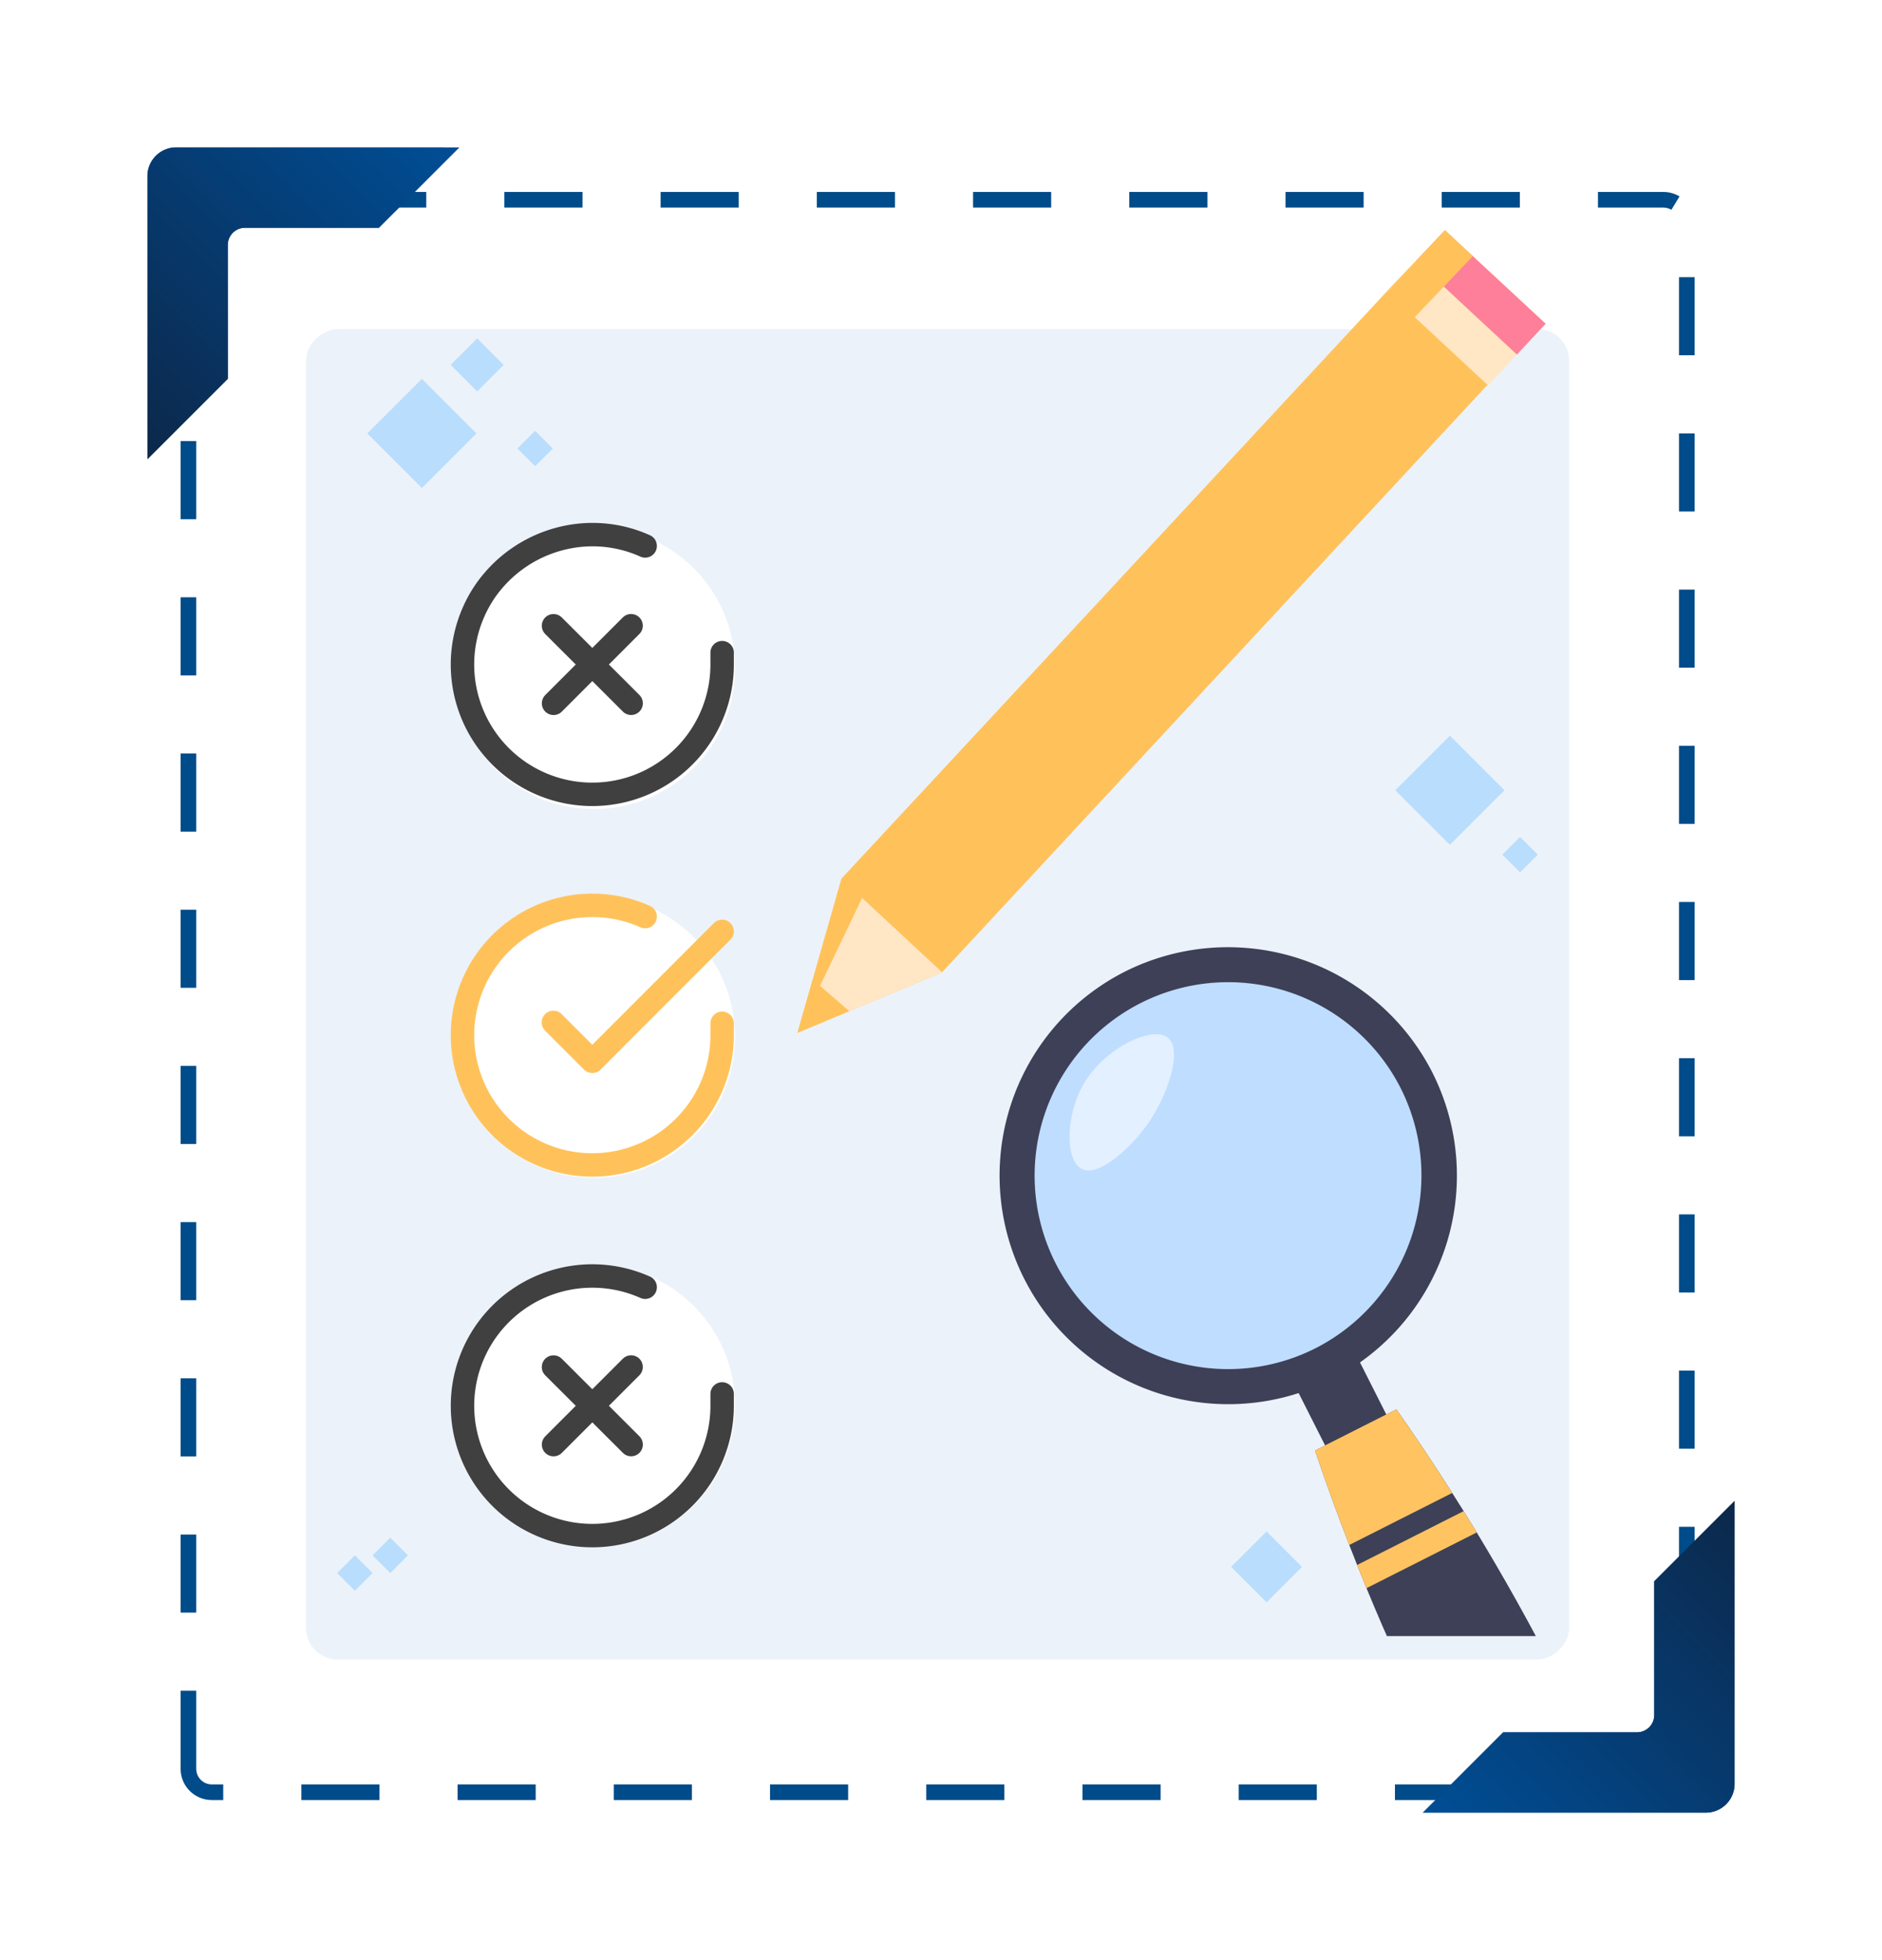 <svg xmlns="http://www.w3.org/2000/svg" xmlns:xlink="http://www.w3.org/1999/xlink" width="240.934" height="250.963" viewBox="0 0 240.934 250.963">
  <defs>
    <filter id="Rectángulo_40210" x="30.188" y="33.152" width="179.681" height="188.332" filterUnits="userSpaceOnUse">
      <feOffset dy="3" input="SourceAlpha"/>
      <feGaussianBlur stdDeviation="3" result="blur"/>
      <feFlood flood-opacity="0.161"/>
      <feComposite operator="in" in2="blur"/>
      <feComposite in="SourceGraphic"/>
    </filter>
    <filter id="Rectángulo_40211" x="14.116" y="15.583" width="211.826" height="223.902" filterUnits="userSpaceOnUse">
      <feOffset dy="3" input="SourceAlpha"/>
      <feGaussianBlur stdDeviation="3" result="blur-2"/>
      <feFlood flood-opacity="0.161"/>
      <feComposite operator="in" in2="blur-2"/>
      <feComposite in="SourceGraphic"/>
    </filter>
    <linearGradient id="linear-gradient" x1="0.5" x2="0.5" y2="1" gradientUnits="objectBoundingBox">
      <stop offset="0" stop-color="#004e96"/>
      <stop offset="1" stop-color="#0c284a"/>
    </linearGradient>
    <clipPath id="clip-path">
      <rect id="Rectángulo_40778" data-name="Rectángulo 40778" width="170.332" height="161.681" rx="4" transform="translate(253.418 740.231) rotate(-90)" fill="#ecf2f9"/>
    </clipPath>
  </defs>
  <g id="Grupo_112238" data-name="Grupo 112238" transform="translate(-214.23 -318.752)">
    <g transform="matrix(1, 0, 0, 1, 214.23, 318.75)" filter="url(#Rectángulo_40210)">
      <rect id="Rectángulo_40210-2" data-name="Rectángulo 40210" width="170.332" height="161.681" rx="4" transform="translate(39.19 209.48) rotate(-90)" fill="#ecf2f9"/>
    </g>
    <g transform="matrix(1, 0, 0, 1, 214.23, 318.75)" filter="url(#Rectángulo_40211)">
      <g id="Rectángulo_40211-2" data-name="Rectángulo 40211" transform="translate(23.12 227.48) rotate(-90)" fill="none" stroke="#004b89" stroke-width="2" stroke-dasharray="10">
        <rect width="205.902" height="193.826" rx="4" stroke="none"/>
        <rect x="1" y="1" width="203.902" height="191.826" rx="3" fill="none"/>
      </g>
    </g>
    <g id="Grupo_109303" data-name="Grupo 109303" transform="translate(254.135 318.752) rotate(45)" style="isolation: isolate">
      <path id="Trazado_114472" data-name="Trazado 114472" d="M1.077,25.617,26.7,0V14.542L14.583,26.656a2.208,2.208,0,0,0,0,3.123L26.7,41.891V56.434L1.077,30.816A3.676,3.676,0,0,1,1.077,25.617Z" transform="translate(0 0)" fill="url(#linear-gradient)" style="mix-blend-mode: overlay;isolation: isolate"/>
      <path id="Trazado_114473" data-name="Trazado 114473" d="M1.077,25.617,26.7,0V14.542L14.583,26.656a2.208,2.208,0,0,0,0,3.123L26.7,41.891V56.434L1.077,30.816A3.676,3.676,0,0,1,1.077,25.617Z" transform="translate(0 0)" fill="url(#linear-gradient)" style="mix-blend-mode: overlay;isolation: isolate"/>
    </g>
    <g id="Grupo_109301" data-name="Grupo 109301" transform="translate(415.261 569.715) rotate(-135)" style="isolation: isolate">
      <path id="Trazado_114472-2" data-name="Trazado 114472" d="M1.077,25.617,26.694,0V14.542L14.581,26.655a2.208,2.208,0,0,0,0,3.123L26.694,41.89V56.432L1.077,30.815A3.676,3.676,0,0,1,1.077,25.617Z" transform="translate(0 0)" fill="url(#linear-gradient)" style="mix-blend-mode: overlay;isolation: isolate"/>
      <path id="Trazado_114473-2" data-name="Trazado 114473" d="M1.077,25.617,26.694,0V14.542L14.581,26.655a2.208,2.208,0,0,0,0,3.123L26.694,41.89V56.432L1.077,30.815A3.676,3.676,0,0,1,1.077,25.617Z" transform="translate(0 0)" fill="url(#linear-gradient)" style="mix-blend-mode: overlay;isolation: isolate"/>
    </g>
    <g id="Grupo_13" data-name="Grupo 13" transform="translate(272.223 386.234)">
      <g id="Grupo_10" data-name="Grupo 10" transform="translate(0)">
        <circle id="Elipse_13" data-name="Elipse 13" cx="18.056" cy="18.056" r="18.056" transform="translate(0)" fill="#fff"/>
        <g id="Icon_feather-check-circle" data-name="Icon feather-check-circle" transform="translate(1.216 0.981)">
          <path id="Trazado_18" data-name="Trazado 18" d="M36.24,18.092v1.529A16.621,16.621,0,1,1,4.387,12.962a16.1,16.1,0,0,1,2.6-4.149,16.81,16.81,0,0,1,9.538-5.531,16.361,16.361,0,0,1,9.86,1.148" transform="translate(-3 -2.991)" fill="none" stroke="#404040" stroke-linecap="round" stroke-linejoin="round" stroke-width="3"/>
          <path id="Trazado_19" data-name="Trazado 19" d="M26.684,6l-9.927,9.937" transform="translate(-5.1 5.653)" fill="none" stroke="#404040" stroke-linecap="round" stroke-linejoin="round" stroke-width="3"/>
          <path id="Trazado_41" data-name="Trazado 41" d="M9.927,0,0,9.937" transform="translate(21.589 11.658) rotate(90)" fill="none" stroke="#404040" stroke-linecap="round" stroke-linejoin="round" stroke-width="3"/>
        </g>
      </g>
      <g id="Grupo_16" data-name="Grupo 16" transform="translate(0 94.444)">
        <circle id="Elipse_13-2" data-name="Elipse 13" cx="18.056" cy="18.056" r="18.056" transform="translate(0)" fill="#fff"/>
        <g id="Icon_feather-check-circle-2" data-name="Icon feather-check-circle" transform="translate(1.216 1.451)">
          <path id="Trazado_18-2" data-name="Trazado 18" d="M36.24,18.092v1.529A16.62,16.62,0,1,1,26.385,4.43" transform="translate(-3 -2.991)" fill="none" stroke="#404040" stroke-linecap="round" stroke-linejoin="round" stroke-width="3"/>
          <path id="Trazado_19-2" data-name="Trazado 19" d="M26.684,6l-9.927,9.937" transform="translate(-5.1 5.653)" fill="none" stroke="#404040" stroke-linecap="round" stroke-linejoin="round" stroke-width="3"/>
          <path id="Trazado_41-2" data-name="Trazado 41" d="M9.927,0,0,9.937" transform="translate(21.589 11.658) rotate(90)" fill="none" stroke="#404040" stroke-linecap="round" stroke-linejoin="round" stroke-width="3"/>
        </g>
      </g>
      <g id="Grupo_11" data-name="Grupo 11" transform="translate(0 47.222)">
        <circle id="Elipse_13-3" data-name="Elipse 13" cx="18.056" cy="18.056" r="18.056" transform="translate(0)" fill="#fff"/>
        <g id="Icon_feather-check-circle-3" data-name="Icon feather-check-circle" transform="translate(1.216 1.216)">
          <path id="Trazado_18-3" data-name="Trazado 18" d="M36.24,18.092v1.529A16.62,16.62,0,1,1,26.385,4.43" transform="translate(-3 -2.991)" fill="none" stroke="#ffc25b" stroke-linecap="round" stroke-linejoin="round" stroke-width="3"/>
          <path id="Trazado_19-3" data-name="Trazado 19" d="M35.106,6,18.486,22.637,13.5,17.651" transform="translate(-1.866 -2.666)" fill="none" stroke="#ffc25b" stroke-linecap="round" stroke-linejoin="round" stroke-width="3"/>
        </g>
      </g>
    </g>
    <g id="Grupo_111863" data-name="Grupo 111863" transform="translate(568.521 780.988) rotate(180)">
      <path id="Trazado_116788" data-name="Trazado 116788" d="M252.191,330l-5.619,19.714L176.68,425l-.646.7-6.717,7.054-12.884-11.968,7.15-7.52,1.391-1.505,68.714-74.014Z" transform="translate(-0.003)" fill="#ffc25b"/>
      <rect id="Rectángulo_40775" data-name="Rectángulo 40775" width="5.394" height="17.585" transform="matrix(0.68, -0.733, 0.733, 0.68, 156.426, 420.79)" fill="#fe7f9a"/>
      <rect id="Rectángulo_40776" data-name="Rectángulo 40776" width="5.395" height="17.585" transform="matrix(0.681, -0.732, 0.732, 0.681, 160.101, 416.829)" fill="#ffe7c5"/>
      <path id="Trazado_116789" data-name="Trazado 116789" d="M304.5,337.747l12.884,11.968L323.005,330Z" transform="translate(-70.818)" fill="#ffe7c5"/>
      <path id="Trazado_116790" data-name="Trazado 116790" d="M327.274,332.772l4.679,4.045L333.9,330Z" transform="translate(-81.708)" fill="#ffc25b"/>
      <path id="Trazado_116791" data-name="Trazado 116791" d="M260.726,330l-8.264,17.258L174.28,429.436l3.572,3.318,77.255-83.039Z" transform="translate(-8.539)" fill="#ffc25b" style="mix-blend-mode: multiply;isolation: isolate"/>
    </g>
    <g id="Enmascarar_grupo_59" data-name="Enmascarar grupo 59" transform="translate(0 -211.995)" clip-path="url(#clip-path)">
      <g id="Grupo_111867" data-name="Grupo 111867" transform="translate(334.697 644.667)">
        <circle id="Elipse_4730" data-name="Elipse 4730" cx="26.689" cy="26.689" r="26.689" transform="translate(0 27.67) rotate(-31.224)" fill="#bfddff"/>
        <g id="Grupo_111866" data-name="Grupo 111866" transform="translate(7.285 7.362)">
          <path id="Trazado_116792" data-name="Trazado 116792" d="M150.343,374.667a29.273,29.273,0,1,0,39.446,12.863A29.371,29.371,0,0,0,150.343,374.667ZM174.721,422.9a24.77,24.77,0,1,1,11.031-33.329A24.825,24.825,0,0,1,174.721,422.9Z" transform="translate(-134.175 -371.497)" fill="#3e4057"/>
        </g>
        <rect id="Rectángulo_40777" data-name="Rectángulo 40777" width="8.78" height="13.391" transform="translate(44.984 62.862) rotate(-26.813)" fill="#3e4057"/>
        <path id="Trazado_116793" data-name="Trazado 116793" d="M164.578,407.973c-2.049,2.876-6.153,6.73-8.336,5.649s-2.1-6.847.177-10.825c2.691-4.7,8.86-7.586,10.837-5.988C169.188,398.37,167.209,404.283,164.578,407.973Z" transform="translate(-138.199 -377.862)" fill="#e3f0ff"/>
        <path id="Trazado_116794" data-name="Trazado 116794" d="M255.812,537.875c3.7,7.252,6.884,14.269,9.638,20.96q.618,1.5,1.207,2.968.513,1.29,1.006,2.559,2.436,6.283,4.38,12.1l-10.421,5.267c-2.343-3.345-4.735-6.91-7.145-10.7q-.728-1.15-1.464-2.327-.836-1.349-1.674-2.733c-3.752-6.185-7.513-12.914-11.16-20.19-3.34-6.66-6.258-13.124-8.8-19.306-.412-1-.81-1.988-1.2-2.97q-.513-1.29-1.006-2.559c-1.623-4.185-3.081-8.228-4.384-12.1l10.421-5.267c2.343,3.345,4.733,6.917,7.141,10.7q.727,1.15,1.464,2.327c.557.9,1.119,1.806,1.678,2.73C248.956,525.053,252.43,531.236,255.812,537.875Z" transform="translate(-176.905 -437.041)" fill="#3e4057"/>
        <path id="Trazado_116795" data-name="Trazado 116795" d="M242.346,514.28l-13.178,6.66c-1.623-4.185-3.081-8.228-4.384-12.1l10.421-5.267C237.548,506.92,239.938,510.492,242.346,514.28Z" transform="translate(-176.905 -437.041)" fill="#ffc461"/>
        <path id="Trazado_116796" data-name="Trazado 116796" d="M304.248,639.256q2.436,6.283,4.38,12.1l-10.421,5.267c-2.343-3.345-4.735-6.911-7.145-10.7Z" transform="translate(-213.49 -511.936)" fill="#ffc461"/>
        <path id="Trazado_116797" data-name="Trazado 116797" d="M252.128,535.394l-14.11,7.132c-.412-1-.81-1.988-1.2-2.97l13.636-6.892C251.008,533.563,251.569,534.47,252.128,535.394Z" transform="translate(-183.546 -453.098)" fill="#ffc461"/>
        <path id="Trazado_116798" data-name="Trazado 116798" d="M298.169,626.92q.618,1.5,1.207,2.968l-13.644,6.9q-.836-1.349-1.674-2.733Z" transform="translate(-209.624 -505.126)" fill="#ffc461"/>
      </g>
    </g>
    <rect id="Rectángulo_40779" data-name="Rectángulo 40779" width="9.877" height="9.877" transform="translate(261.254 374.25) rotate(-45)" fill="#b9ddfc"/>
    <rect id="Rectángulo_40782" data-name="Rectángulo 40782" width="6.413" height="6.413" transform="translate(371.838 519.374) rotate(-45)" fill="#b9ddfc"/>
    <rect id="Rectángulo_40784" data-name="Rectángulo 40784" width="9.877" height="9.877" transform="translate(392.861 419.932) rotate(-45)" fill="#b9ddfc"/>
    <rect id="Rectángulo_40780" data-name="Rectángulo 40780" width="4.795" height="4.795" transform="translate(271.926 365.474) rotate(-45)" fill="#b9ddfc"/>
    <rect id="Rectángulo_40781" data-name="Rectángulo 40781" width="3.203" height="3.203" transform="translate(280.47 376.182) rotate(-45)" fill="#b9ddfc"/>
    <rect id="Rectángulo_40785" data-name="Rectángulo 40785" width="3.203" height="3.203" transform="translate(261.926 517.899) rotate(-45)" fill="#b9ddfc"/>
    <rect id="Rectángulo_40786" data-name="Rectángulo 40786" width="3.203" height="3.203" transform="translate(257.395 520.165) rotate(-45)" fill="#b9ddfc"/>
    <rect id="Rectángulo_40783" data-name="Rectángulo 40783" width="3.203" height="3.203" transform="translate(406.565 428.182) rotate(-45)" fill="#b9ddfc"/>
  </g>
</svg>
